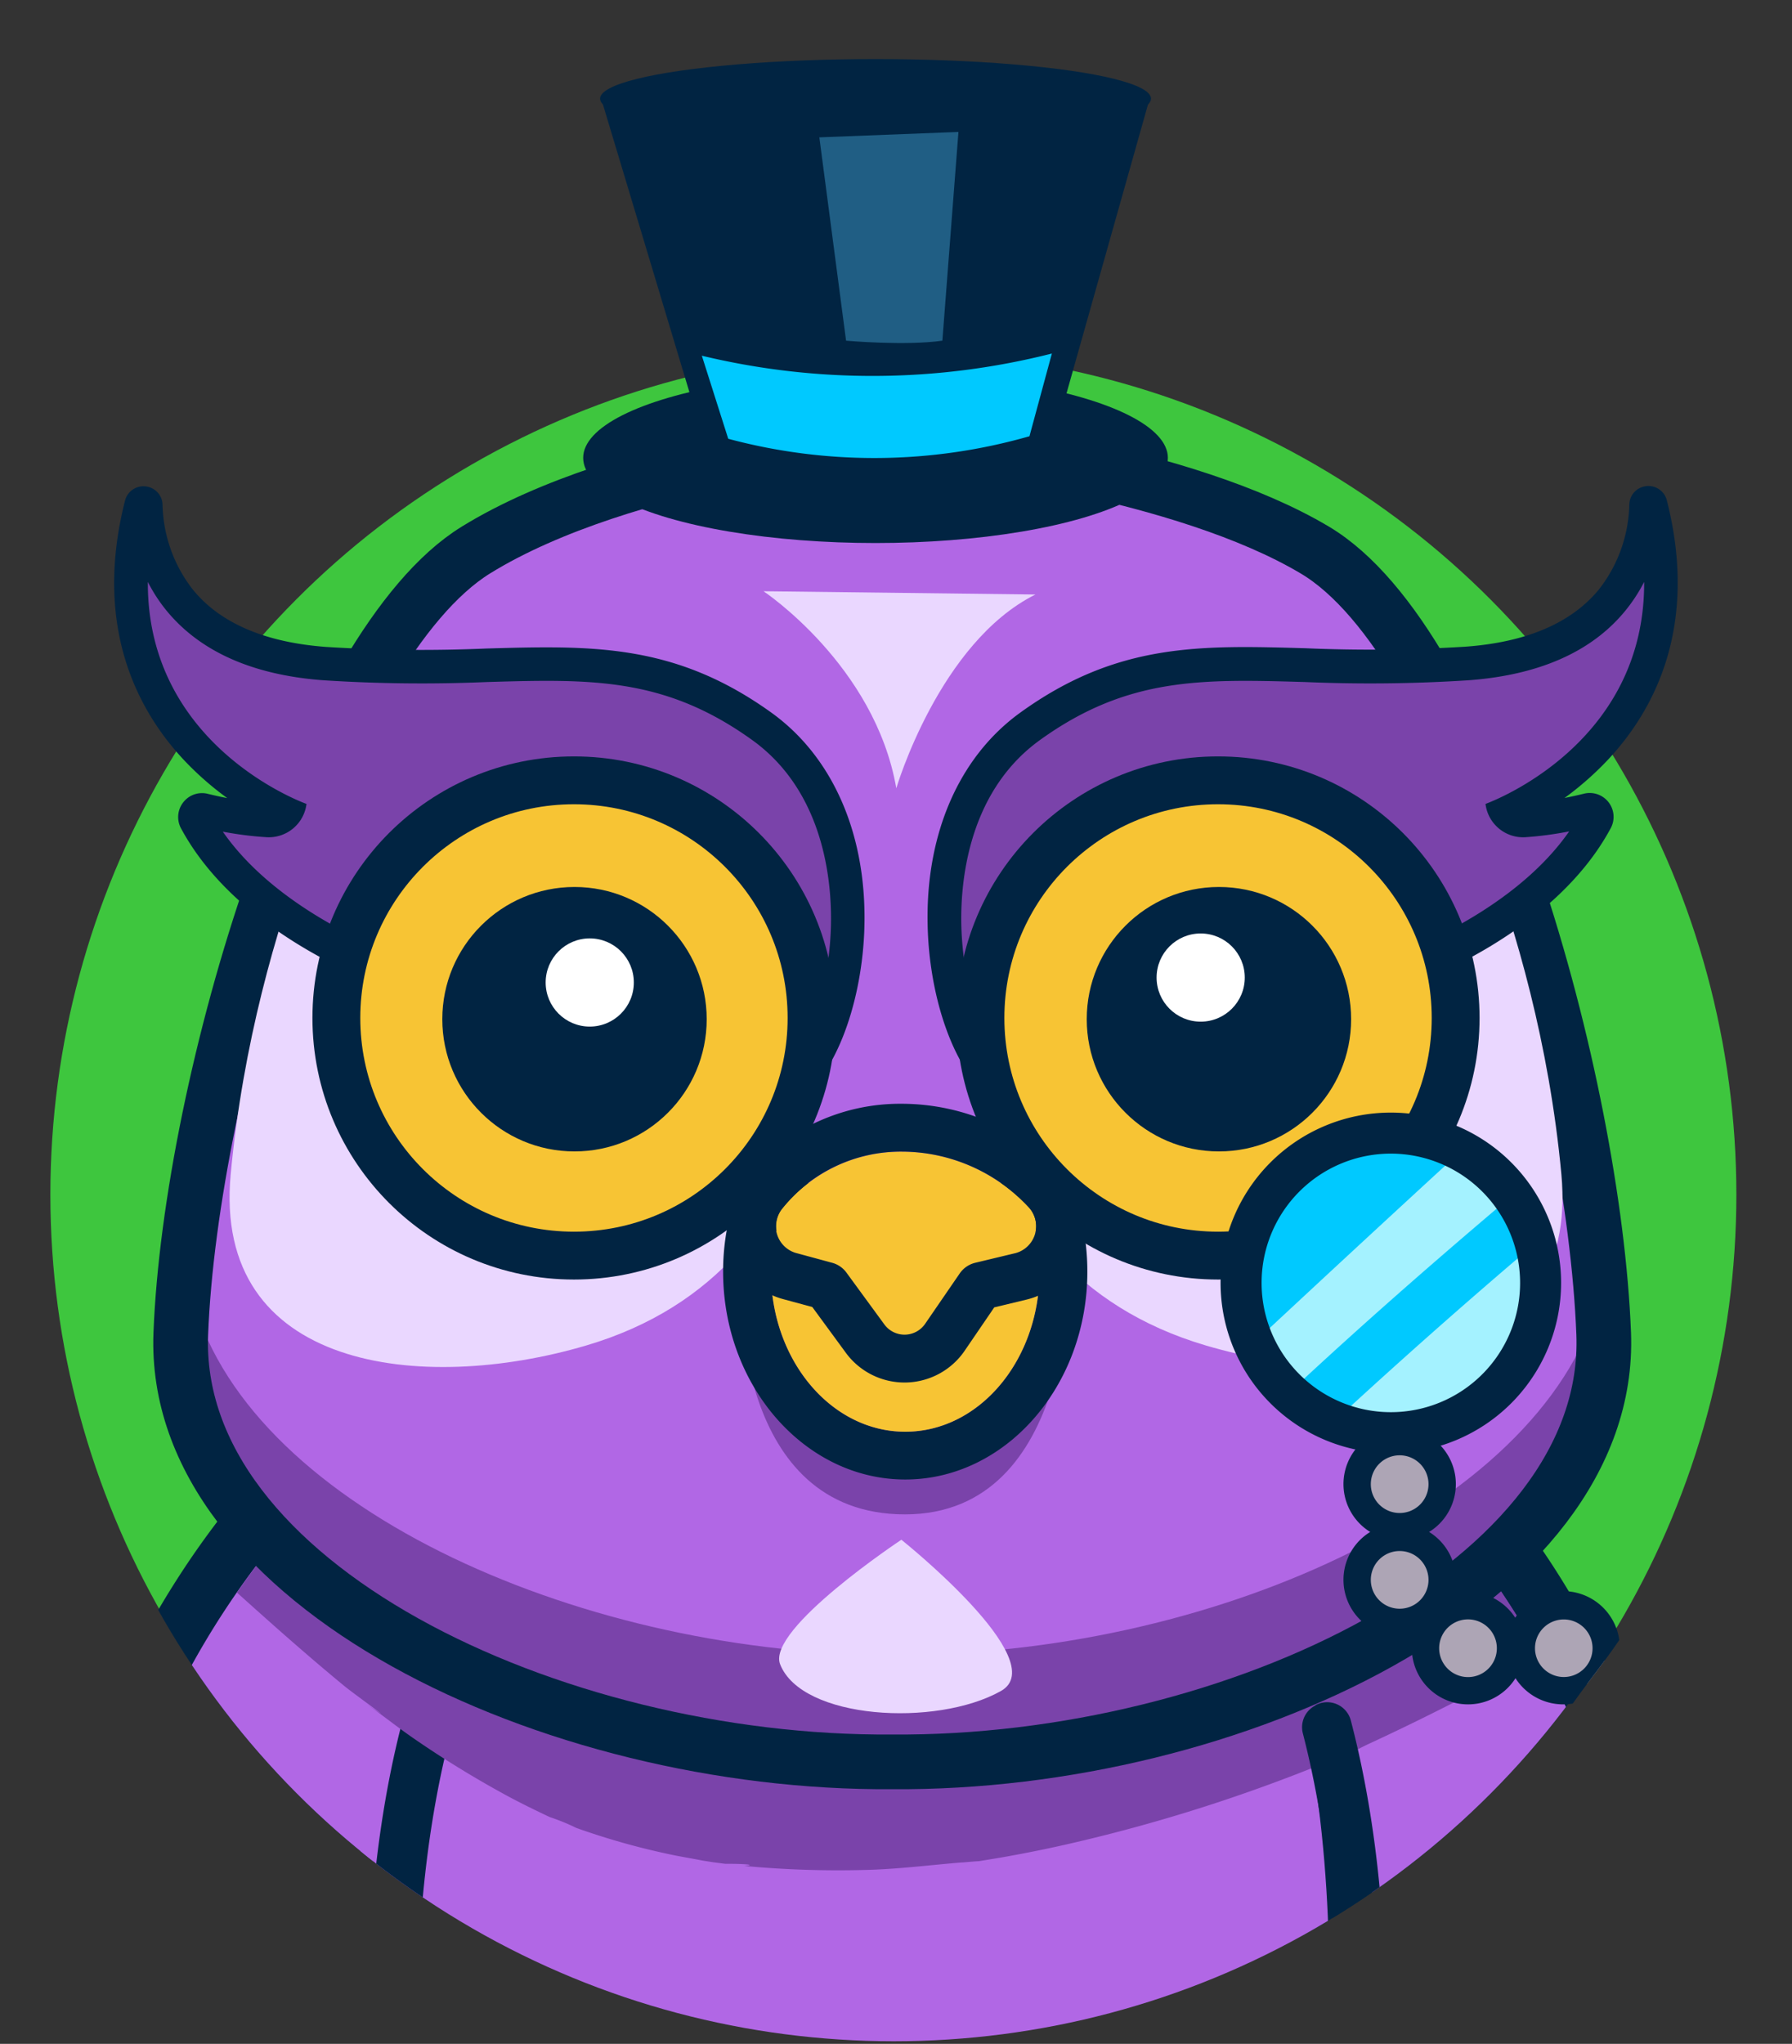<svg xmlns="http://www.w3.org/2000/svg" xmlns:xlink="http://www.w3.org/1999/xlink" viewBox="0 0 262.17 298.96"><rect x="0" y="0" width="262.17" height="298.96" fill="#333333" stroke="none"/><defs><style>.cls-1,.cls-10,.cls-7{fill:none;}.cls-2{fill:#3ec63e;}.cls-3{clip-path:url(#clip-path);}.cls-4{fill:#012442;}.cls-5{fill:#b167e5;}.cls-6{fill:#7a43aa;}.cls-10,.cls-7{stroke:#012442;stroke-miterlimit:10;}.cls-7{stroke-width:8px;}.cls-8{fill:#ead7ff;}.cls-9{fill:#f7c434;}.cls-10{stroke-linecap:round;stroke-width:7px;}.cls-11{fill:#fff;}.cls-12{fill:#00c9ff;}.cls-13{fill:#205e84;}.cls-14{fill:#a4f2ff;}.cls-15{fill:#ada5b5;}</style><clipPath id="clip-path"><circle class="cls-1" cx="130.76" cy="175.25" r="123.33"/></clipPath></defs><g id="Camada_4" data-name="Camada 4"><circle class="cls-2" cx="130.7" cy="174.74" r="123.33"/><g class="cls-3"><path class="cls-4" d="M218.06,300.79c-12.47,0-23.73-7.85-26.62-19.43-9.27-37.21-33-47.33-34-47.74l.6.22,19.82-46.57c5.19,1.85,51.16,19.88,66.89,83,3.35,13.46-5.86,26.85-20.57,29.91A29.5,29.5,0,0,1,218.06,300.79Z"/><path class="cls-5" d="M219.26,292.72c-8.32,0-15.82-5.24-17.75-13-10.64-42.71-44.15-57.53-44.49-57.67-9.18-3.76-13.28-13.62-9.16-22s14.89-12.14,24.07-8.38c2,.84,50.29,21.24,65.1,80.66,2.24,9-3.9,17.89-13.71,19.94A20.14,20.14,0,0,1,219.26,292.72Z"/><path class="cls-4" d="M35.46,301.63a30.21,30.21,0,0,1-6.09-.63C14.66,297.93,5.45,284.54,8.8,271.08,24.53,208,74.45,186.34,79.64,184.5l19.82,46.56a45.76,45.76,0,0,0-3.35,3.39c-1,.41-24.76,10.54-34,47.74C59.19,293.77,47.93,301.63,35.46,301.63Z"/><path class="cls-5" d="M34.26,293.55a19.44,19.44,0,0,1-4.06-.42c-9.81-2-15.95-11-13.71-19.94,14.81-59.42,64.87-80.65,66.92-81.49l20.31,26.92.3.28c-1.38.59-41.39,19.06-52,61.69C50.08,288.32,42.57,293.55,34.26,293.55Z"/><g id="peito"><path class="cls-5" d="M194.05,300.81s7.64-85.64-43.82-112.24L93.8,190.82C48.74,206.74,51.21,300.88,51.21,300.88Z"/></g><path class="cls-4" d="M64.21,249.49a3.59,3.59,0,0,0-5.32,2.17c-2.8,10.7-5.11,25.23-5.12,44A3.49,3.49,0,0,0,57.41,299h0a3.49,3.49,0,0,0,3.64-3.33c0-18,2.23-32,4.88-42.17a3.59,3.59,0,0,0-1.66-4Z"/><path class="cls-6" d="M50.37,246.61c1.55,1.28,9.23,6.74,2.74,2.28,2.32,1.59,4.53,3.36,6.85,5a149.2,149.2,0,0,0,14.32,8.83c2,1.08,4.07,2.08,6.13,3.06a31.46,31.46,0,0,1,3.92,1.6A106.6,106.6,0,0,0,98,271.24c1.59.34,3.19.59,4.79.91l1.53.24,1.76.23c4.41,0,4,.28,2.77.29l.56.07a147.22,147.22,0,0,0,17.19.54c4.68-.11,9.31-.7,14-1.09.39,0,1.22-.11,2.67-.2,1.48-.25,3-.48,4.43-.75q3.93-.71,7.81-1.58a242.25,242.25,0,0,0,33.15-10c1.17-.44,2.32-.9,3.48-1.35-.18-1.16-.38-2.33-.59-3.51.58,1,1.15,2,1.71,3.07l.35-.14c.38-.15,1-.33,1.56-.49,1.8-.66,3.57-1.71,5.27-2.49,4.07-1.88,8.11-3.86,12.11-5.89q5-2.53,9.94-5.28c.79-.83,1.59-1.66,2.37-2.51-20-35.74-51.25-49-52.89-49.63a19.73,19.73,0,0,0-15.76.38,65.34,65.34,0,0,0-5.94-3.51L93.8,190.82a39,39,0,0,0-8.06,4l-2.33-3.09c-1.49.61-28.48,12.06-48.74,41.22C39.81,237.58,45,242.19,50.37,246.61Z"/><path class="cls-4" d="M192.41,249.48a3.57,3.57,0,0,0-1.8,4.07c2.63,10.18,4.84,24.09,4.84,42.16A3.5,3.5,0,0,0,199.1,299h0a3.49,3.49,0,0,0,3.64-3.33c0-18.8-2.32-33.32-5.11-44a3.58,3.58,0,0,0-5.14-2.27Z"/></g></g><g id="Camada_3" data-name="Camada 3"><path class="cls-5" d="M235.18,196.82c-1.43-36.85-19.34-101-42.26-114.63-19.08-11.35-50.32-15.62-60.28-16.74,0-.22,0-.34.05-.32l-1.6.16-1.61-.16s0,.1,0,.34c-10.08,1.13-41.17,5.41-60.17,16.72C46.33,95.84,28.42,160,27,196.82c-1.42,36.54,54.26,63,104.1,62.62C180.93,259.83,236.6,233.36,235.18,196.82Z"/><path class="cls-6" d="M233.86,190.34c-8.68,30.76-58.07,52-102.77,51.67-44.71.34-94.1-20.91-102.78-51.67-.69,5.4-1.14,1.8-1.32,6.48-1.42,36.54,54.26,63,104.1,62.62,49.84.39,105.51-26.08,104.09-62.62C235,192.14,234.55,195.74,233.86,190.34Z"/><path class="cls-7" d="M234.62,195.08c-1.44-36.85-19.34-101-42.27-114.63-19.07-11.35-53.06-15.62-63-16.74,0-.22-37.85,3.25-59.72,16.74-22.69,14-41.75,77.78-43.18,114.63-1.42,36.54,54.25,63,104.09,62.63C180.36,258.09,236,231.62,234.62,195.08Z"/><path class="cls-8" d="M53.26,105.16s-15.94,28.3-19.51,66.6c-2.67,28.6,27.88,32.16,52,25.05,38.31-11.29,38.55-54,34-74.18S81.5,95.93,53.26,105.16Z"/><path class="cls-6" d="M19.18,86.43a2.78,2.78,0,0,1,5.17-1.49c3.25,5.66,9.87,11.14,23.22,12.11,29.15,2.12,44.29-4.88,63.83,9.14s12.64,47.36,4.1,52.41S58,142.28,58,142.28s-22.89-7.53-30.28-24.35c0,0,9,2.78,16.33,2C44,119.91,19.89,111.23,19.18,86.43Z"/><path class="cls-4" d="M114.69,161.53c-3.79.87-11.88.24-32-6.87-12.61-4.46-24.41-9.54-25.63-10.07-1.91-.65-22.22-7.81-30.6-23.47a3.48,3.48,0,0,1,.5-3.94h0a3.46,3.46,0,0,1,3.42-1.07c.79.19,1.77.42,2.87.63A44.84,44.84,0,0,1,26.75,111c-6.56-7.08-13.17-19.29-8.45-37.81a2.78,2.78,0,0,1,3.27-2h0a2.76,2.76,0,0,1,2.21,2.63,20.9,20.9,0,0,0,4.48,12.48c4,4.88,10.59,7.68,19.49,8.33a222,222,0,0,0,23.4.23c15.39-.44,27.54-.79,41.69,9.37,9.25,6.64,14.2,18.4,13.59,32.27-.5,11-4.56,21.25-9.67,24.27A7.38,7.38,0,0,1,114.69,161.53ZM32.6,121.65c8.58,12.36,25.94,18.22,26.14,18.28L59,140c23.52,10.25,50.62,19.2,55.3,16.45,3.13-1.85,6.79-10.11,7.24-20.23.25-5.76-.36-20-11.53-28C97.17,99,86.31,99.33,71.29,99.76a224.06,224.06,0,0,1-23.9-.25c-10.34-.75-18.07-4.17-23-10.16a23.33,23.33,0,0,1-2.76-4.23c-.12,23.67,22.11,32.07,23.21,32.47h0A5.56,5.56,0,0,1,39,122.46,51.52,51.52,0,0,1,32.6,121.65Zm-8.77-50h0Z"/><circle class="cls-9" cx="83.79" cy="148.9" r="33.02"/><circle class="cls-10" cx="83.97" cy="148.9" r="34.76"/><path class="cls-8" d="M208.92,105.16s15.94,28.3,19.51,66.6c2.66,28.6-27.89,32.16-52,25.05-38.3-11.29-38.54-54-34-74.18S180.67,95.93,208.92,105.16Z"/><path class="cls-6" d="M243,86.43a2.78,2.78,0,0,0-5.17-1.49C234.57,90.6,228,96.08,214.6,97.05c-29.14,2.12-44.29-4.88-63.82,9.14s-12.65,47.36-4.11,52.41,57.54-16.32,57.54-16.32,22.89-7.53,30.28-24.35c0,0-9,2.78-16.32,2C218.17,119.91,242.28,111.23,243,86.43Z"/><path class="cls-4" d="M145.41,160.73c-5.11-3-9.17-13.23-9.66-24.27-.62-13.87,4.33-25.63,13.58-32.27C163.48,94,175.64,94.38,191,94.82a222,222,0,0,0,23.4-.23c8.91-.65,15.46-3.45,19.49-8.33a20.9,20.9,0,0,0,4.48-12.48,2.76,2.76,0,0,1,2.21-2.63h0a2.78,2.78,0,0,1,3.27,2c4.72,18.52-1.89,30.73-8.45,37.81a45.32,45.32,0,0,1-6.51,5.76c1.1-.21,2.07-.44,2.86-.63a3.49,3.49,0,0,1,3.43,1.07h0a3.49,3.49,0,0,1,.49,3.94c-8.37,15.66-28.68,22.82-30.6,23.47-1.22.53-13,5.61-25.62,10.07-20.11,7.11-28.19,7.74-32,6.87A7.51,7.51,0,0,1,145.41,160.73Zm77.78-38.27a5.55,5.55,0,0,1-5.86-4.87h0c1.09-.4,23.33-8.8,23.21-32.47a24,24,0,0,1-2.77,4.23c-4.91,6-12.65,9.41-23,10.16a224,224,0,0,1-23.9.25c-15-.43-25.87-.75-38.66,8.44-11.18,8-11.79,22.28-11.54,28,.46,10.12,4.11,18.38,7.25,20.23,4.68,2.75,31.77-6.2,55.29-16.45l.22-.09c.19-.06,17.55-5.92,26.14-18.28A51.7,51.7,0,0,1,223.19,122.46Zm15.14-50.83h0Z"/><circle class="cls-9" cx="178.38" cy="148.9" r="33.02"/><circle class="cls-10" cx="178.2" cy="148.9" r="34.76"/><circle class="cls-4" cx="84.05" cy="149.08" r="19.34"/><circle class="cls-4" cx="178.33" cy="149.08" r="19.34"/><circle class="cls-11" cx="86.28" cy="143.71" r="6.45"/><circle class="cls-11" cx="175.66" cy="142.99" r="6.45"/><path class="cls-6" d="M108.4,188.63s-1,32.88,24,32.88,24-36.09,24-36.09Z"/><path class="cls-4" d="M151.44,180.07a27.51,27.51,0,0,1,.64,5.94c0,12.93-8.79,23.41-19.64,23.41S112.79,198.94,112.79,186a27.51,27.51,0,0,1,.65-5.94h38m5.63-7H107.81l-1.21,5.49a34.42,34.42,0,0,0-.81,7.45c0,16.77,12,30.41,26.65,30.41s26.64-13.64,26.64-30.41a35,35,0,0,0-.8-7.45l-1.21-5.49Z"/><path class="cls-9" d="M113.44,180.07a27.51,27.51,0,0,0-.65,5.94c0,12.93,8.8,23.41,19.65,23.41s19.64-10.48,19.64-23.41a27.51,27.51,0,0,0-.64-5.94Z"/><path class="cls-9" d="M116.4,183.25a4.09,4.09,0,0,1-1.88-6.55,22.27,22.27,0,0,1,17.54-8.25,25.4,25.4,0,0,1,18.37,8.06,4.08,4.08,0,0,1-1.79,6.77l-6,1.45a3.78,3.78,0,0,0-2.23,1.55l-5,7.28a3.67,3.67,0,0,1-6.06.11l-5.51-7.53a3.81,3.81,0,0,0-2.05-1.42Z"/><path class="cls-4" d="M132.06,168.45a25.4,25.4,0,0,1,18.37,8.06,4.08,4.08,0,0,1-1.8,6.77l-6,1.44a3.84,3.84,0,0,0-2.23,1.56l-5,7.28a3.66,3.66,0,0,1-6.06.11l-5.51-7.53a3.81,3.81,0,0,0-2.05-1.42l-5.42-1.47a4.09,4.09,0,0,1-1.88-6.55,22.27,22.27,0,0,1,17.54-8.25m0-7a29.08,29.08,0,0,0-22.92,10.77,11.15,11.15,0,0,0-2.06,10.54,10.81,10.81,0,0,0,7.48,7.25l4.32,1.17,4.86,6.63a10.65,10.65,0,0,0,17.48-.31l4.28-6.27,4.78-1.15a10.9,10.9,0,0,0,7.86-7.6,11.13,11.13,0,0,0-2.7-10.86,32.31,32.31,0,0,0-23.38-10.17Z"/><ellipse class="cls-4" cx="128.09" cy="66.97" rx="42.77" ry="12.46"/><path class="cls-4" d="M87.93,14.35l14.54,48.37s23,9.62,52.1,0l13.67-48.47Z"/><ellipse class="cls-4" cx="128.09" cy="14.43" rx="40.3" ry="5.79"/><path class="cls-12" d="M106.54,64.18a82.5,82.5,0,0,0,44.07-.37l3.28-12.1a106.73,106.73,0,0,1-51.21.32Z"/><path class="cls-13" d="M119.87,20.09l3.91,29.74s8.61.78,14.09,0l2.35-30.53Z"/><circle class="cls-12" cx="203.48" cy="187.65" r="21.91"/><path class="cls-14" d="M188.59,203.71c10.62-9.92,21.56-19.48,32.66-28.85a22,22,0,0,0-7.46-6.52Q198.9,182,184.08,195.82a8.3,8.3,0,0,1-.69.55A22,22,0,0,0,188.59,203.71Z"/><path class="cls-14" d="M195.18,207.92a21.63,21.63,0,0,0,8.3,1.64,21.91,21.91,0,0,0,21.91-21.91,21.55,21.55,0,0,0-.78-5.77Q209.63,194.58,195.18,207.92Z"/><path class="cls-4" d="M203.48,212.56a24.91,24.91,0,1,1,24.91-24.91A24.93,24.93,0,0,1,203.48,212.56Zm0-43.82a18.91,18.91,0,1,0,18.91,18.91A18.93,18.93,0,0,0,203.48,168.74Z"/><path class="cls-8" d="M131.87,225.22s-19.74,13.08-17.74,18.21c3.15,8.08,22.83,9.24,32.3,3.92C154.17,243,131.87,225.22,131.87,225.22Z"/><path class="cls-8" d="M111.7,86.48S128,97.3,131.13,115.3c0,0,6.26-21.3,20.35-28.34Z"/><circle class="cls-15" cx="204.78" cy="231.09" r="6.21"/><path class="cls-4" d="M204.78,239.3a8.22,8.22,0,1,1,8.21-8.21A8.22,8.22,0,0,1,204.78,239.3Zm0-12.43a4.22,4.22,0,1,0,4.21,4.22A4.22,4.22,0,0,0,204.78,226.87Z"/><circle class="cls-15" cx="214.78" cy="241.09" r="6.21"/><path class="cls-4" d="M214.78,249.3a8.22,8.22,0,1,1,8.21-8.21A8.22,8.22,0,0,1,214.78,249.3Zm0-12.43a4.22,4.22,0,1,0,4.21,4.22A4.22,4.22,0,0,0,214.78,236.87Z"/><path class="cls-15" d="M228.78,247.3a6.22,6.22,0,0,0,3.46-1.05c.82-1.09,1.65-2.18,2.46-3.28a6.11,6.11,0,0,0,.29-1.88,6.21,6.21,0,1,0-6.21,6.21Z"/><path class="cls-4" d="M230.1,249.18c2.21-3.13,4.67-6.14,6.8-9.29a8.28,8.28,0,1,0-6.8,9.29Zm-5.53-8.09a4.21,4.21,0,1,1,4.21,4.21A4.22,4.22,0,0,1,224.57,241.09Z"/><circle class="cls-15" cx="204.78" cy="217.09" r="6.21"/><path class="cls-4" d="M204.78,225.3a8.22,8.22,0,1,1,8.21-8.21A8.22,8.22,0,0,1,204.78,225.3Zm0-12.43a4.22,4.22,0,1,0,4.21,4.22A4.22,4.22,0,0,0,204.78,212.87Z"/></g></svg>